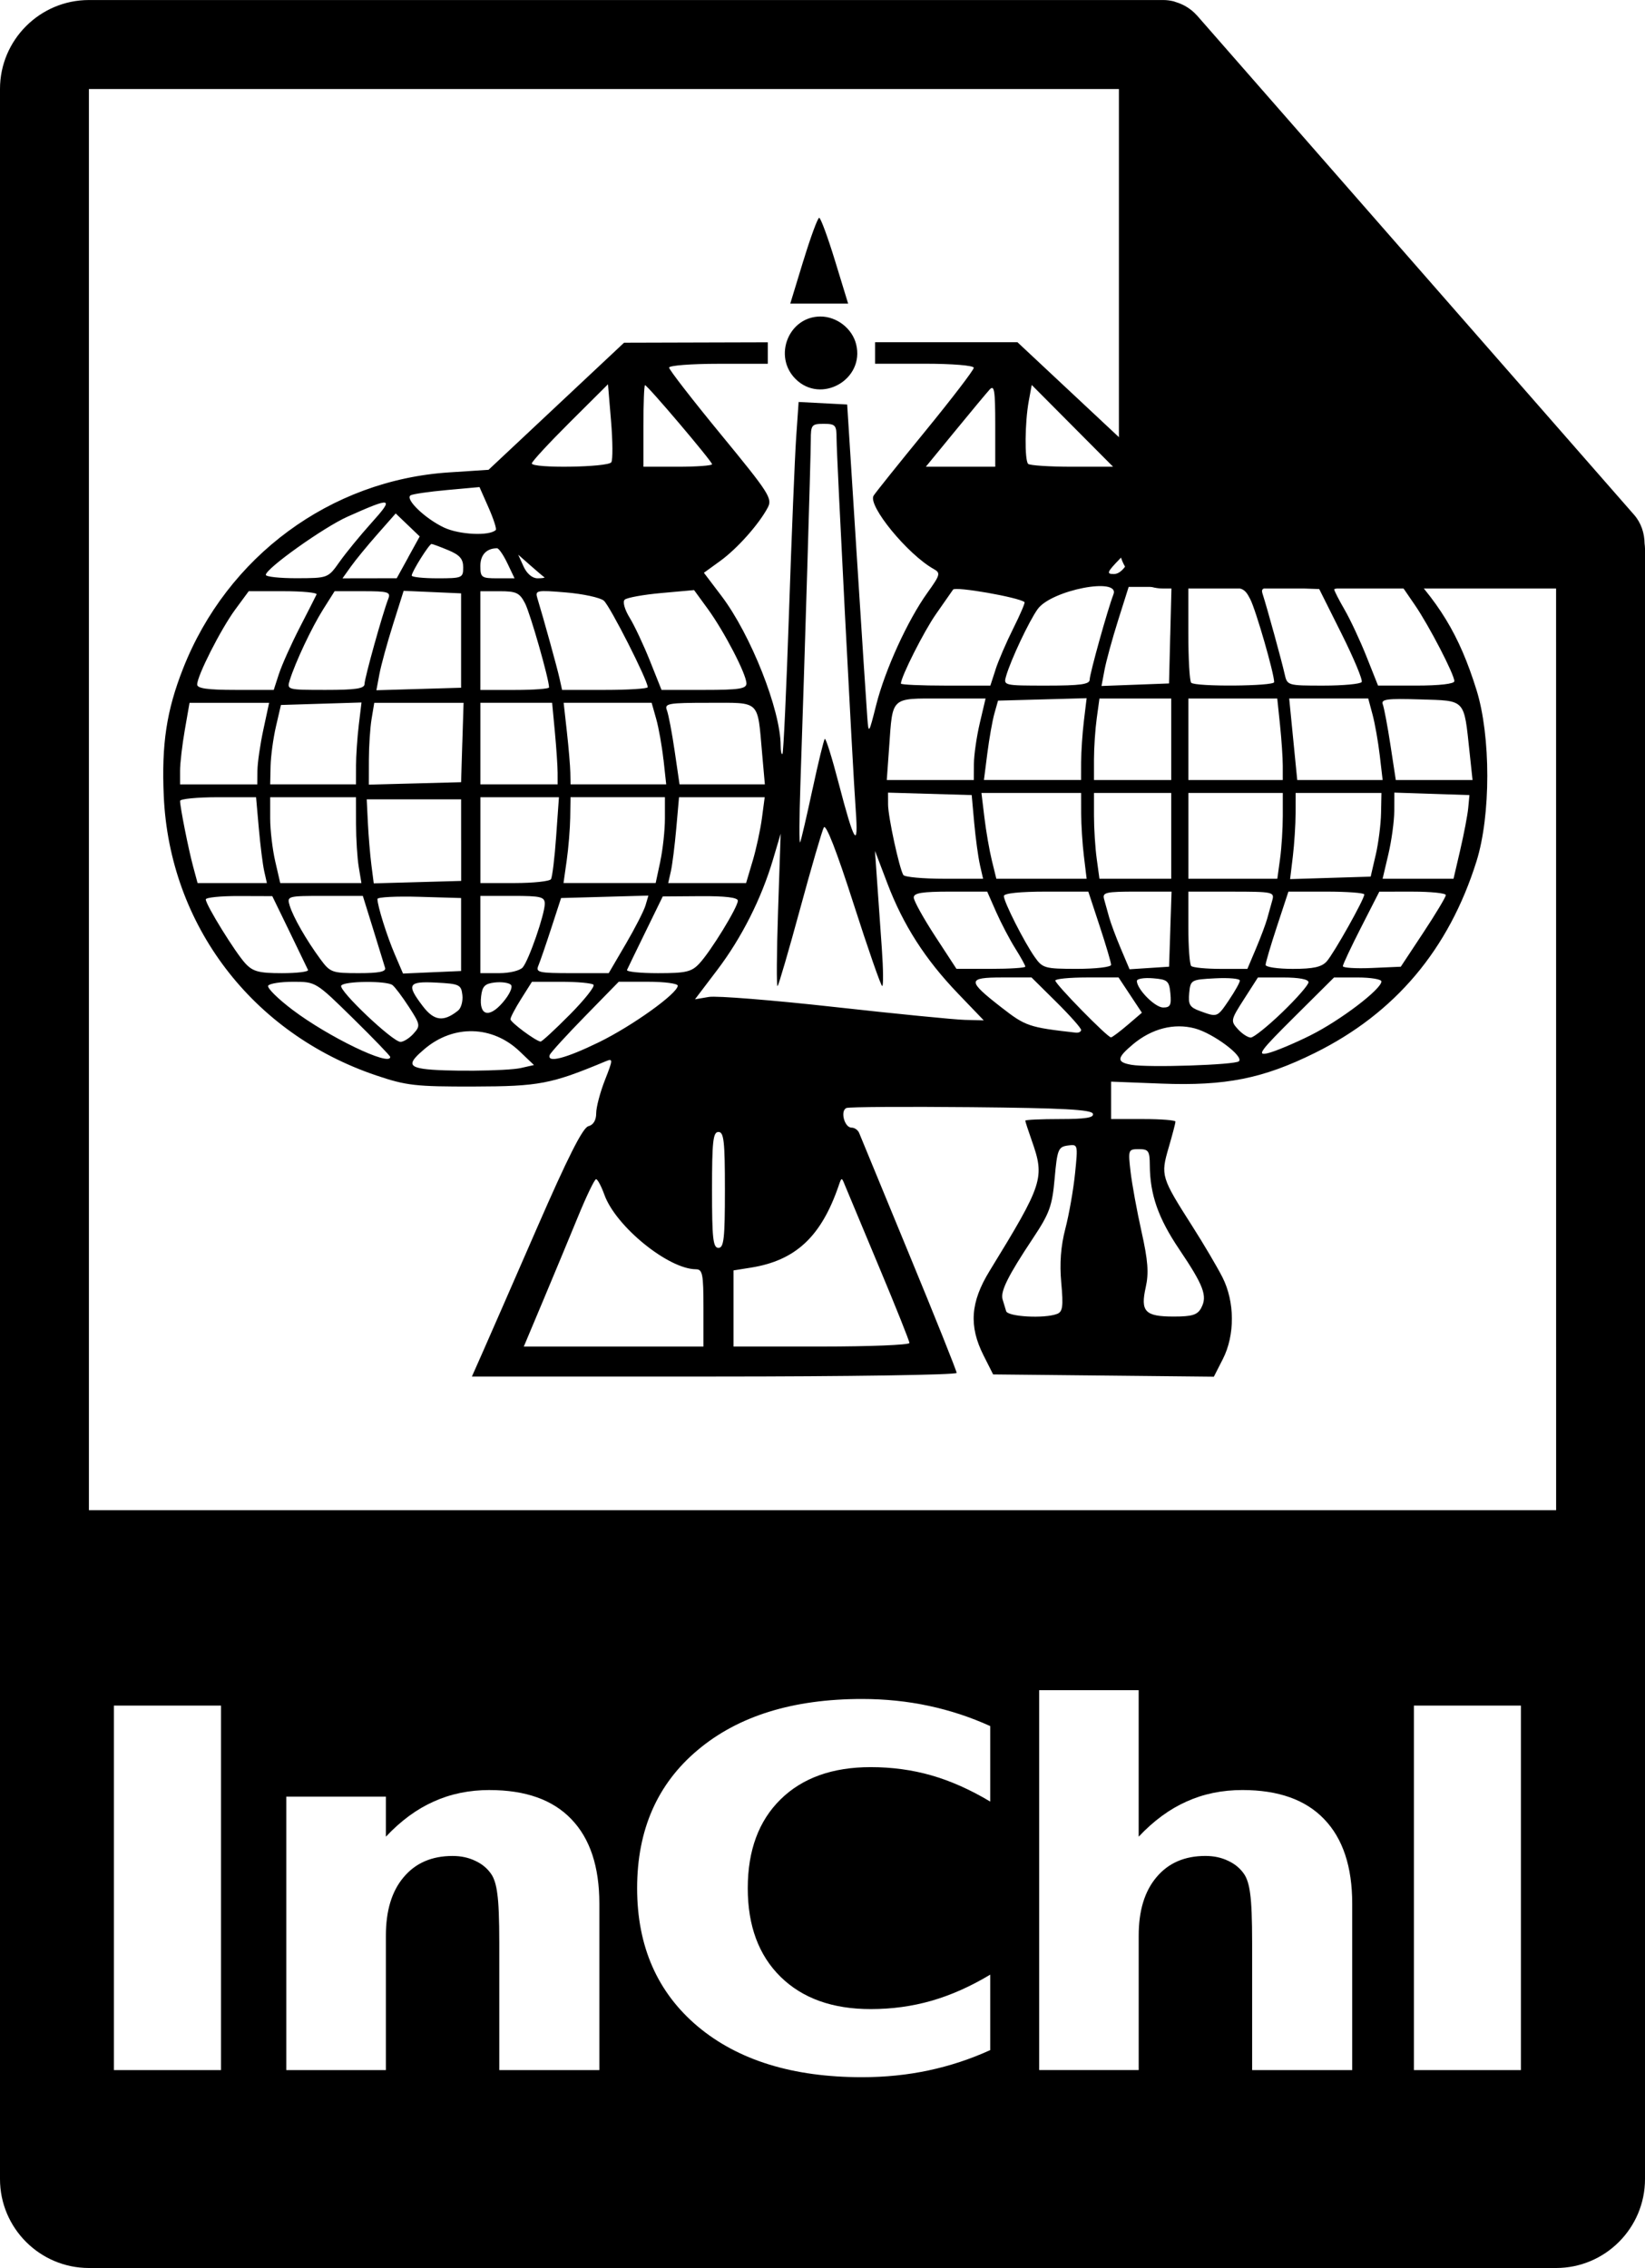 <?xml version="1.0" encoding="UTF-8" standalone="no"?>
<!-- Created with Inkscape (http://www.inkscape.org/) -->

<svg
   xmlns:dc="http://purl.org/dc/elements/1.1/"
   xmlns:cc="http://creativecommons.org/ns#"
   xmlns:rdf="http://www.w3.org/1999/02/22-rdf-syntax-ns#"
   xmlns:svg="http://www.w3.org/2000/svg"
   xmlns="http://www.w3.org/2000/svg"
   xmlns:sodipodi="http://sodipodi.sourceforge.net/DTD/sodipodi-0.dtd"
   xmlns:inkscape="http://www.inkscape.org/namespaces/inkscape"
   width="20.884mm"
   height="28.787mm"
   viewBox="0 0 74 102"
   id="svg7581"
   version="1.1"
   inkscape:version="0.91 r13725"
   inkscape:export-filename="/home/kerb/dev/idea/ambit-flaticon/export/inchi.png"
   inkscape:export-xdpi="46.220001"
   inkscape:export-ydpi="46.220001"
   sodipodi:docname="inchi.svg">
  <defs
     id="defs7583" />
  <sodipodi:namedview
     id="base"
     pagecolor="#ffffff"
     bordercolor="#666666"
     borderopacity="1.0"
     inkscape:pageopacity="0.0"
     inkscape:pageshadow="2"
     inkscape:zoom="7.1470588"
     inkscape:cx="13.353911"
     inkscape:cy="51"
     inkscape:document-units="px"
     inkscape:current-layer="layer1"
     showgrid="false"
     fit-margin-top="0"
     fit-margin-left="0"
     fit-margin-right="0"
     fit-margin-bottom="0"
     inkscape:window-width="1280"
     inkscape:window-height="960"
     inkscape:window-x="0"
     inkscape:window-y="27"
     inkscape:window-maximized="1" />
  <g
     inkscape:label="Layer 1"
     inkscape:groupmode="layer"
     id="layer1"
     transform="translate(-308.714,-475.648)">
    <g
       transform="translate(102.302,195.447)"
       id="g6556">
      <path
         id="path5815"
         d="m 228.131,341.001 c 0.27,-0.61 1.369,-3.123 2.441,-5.583 1.375,-3.154 2.054,-4.501 2.305,-4.566 0.228,-0.06 0.355,-0.27 0.355,-0.586 0,-0.271 0.177,-0.941 0.392,-1.489 0.364,-0.924 0.368,-0.985 0.048,-0.852 -2.469,1.031 -3,1.133 -5.942,1.14 -2.626,0.006 -3.035,-0.04 -4.397,-0.5 -5.581,-1.885 -9.296,-6.768 -9.554,-12.561 -0.104,-2.338 0.124,-3.848 0.87,-5.741 1.987,-5.047 6.629,-8.469 11.963,-8.818 l 1.777,-0.116 3.048,-2.858 3.048,-2.858 3.233,-0.009 3.233,-0.009 0,0.483 0,0.483 -2.22,0 c -1.221,0 -2.22,0.077 -2.22,0.171 0,0.094 1.052,1.451 2.337,3.014 2.177,2.649 2.32,2.874 2.097,3.29 -0.405,0.756 -1.374,1.842 -2.139,2.396 l -0.729,0.528 0.79,1.042 c 1.32,1.74 2.662,5.135 2.662,6.732 0,0.25 0.037,0.417 0.082,0.372 0.045,-0.045 0.177,-2.904 0.294,-6.354 0.116,-3.449 0.262,-6.992 0.322,-7.873 l 0.111,-1.601 1.092,0.057 1.092,0.057 0.423,6.659 c 0.233,3.663 0.45,7.007 0.483,7.431 0.058,0.746 0.071,0.727 0.4,-0.579 0.399,-1.582 1.415,-3.806 2.304,-5.045 0.579,-0.807 0.601,-0.889 0.283,-1.067 -1.174,-0.657 -2.977,-2.857 -2.704,-3.299 0.081,-0.132 1.128,-1.438 2.327,-2.904 1.198,-1.466 2.179,-2.747 2.179,-2.847 0,-0.104 -0.954,-0.183 -2.22,-0.183 l -2.22,0 0,-0.483 0,-0.483 3.203,0 3.203,0 2.992,2.799 2.992,2.799 1.478,0.003 c 2.132,0.005 3.924,0.442 6.014,1.466 1.559,0.764 2.094,1.162 3.575,2.658 1.915,1.934 2.821,3.423 3.597,5.909 0.649,2.08 0.649,5.645 -3.8e-4,7.714 -1.246,3.966 -3.66,6.828 -7.268,8.614 -2.331,1.154 -4.018,1.491 -6.9,1.38 l -2.268,-0.088 0,0.841 0,0.841 1.448,0 c 0.796,0 1.448,0.052 1.448,0.115 0,0.063 -0.139,0.595 -0.31,1.181 -0.361,1.24 -0.335,1.325 1.071,3.529 0.508,0.796 1.115,1.825 1.35,2.287 0.561,1.105 0.569,2.605 0.021,3.68 l -0.405,0.795 -4.965,-0.051 -4.965,-0.051 -0.434,-0.861 c -0.662,-1.313 -0.585,-2.389 0.269,-3.783 2.418,-3.942 2.498,-4.188 1.902,-5.876 -0.159,-0.451 -0.29,-0.853 -0.29,-0.893 0,-0.04 0.702,-0.072 1.56,-0.072 1.162,0 1.54,-0.061 1.48,-0.241 -0.061,-0.184 -1.366,-0.254 -5.466,-0.293 -2.962,-0.028 -5.489,-0.012 -5.615,0.036 -0.295,0.113 -0.099,0.884 0.226,0.884 0.136,0 0.289,0.109 0.342,0.241 0.053,0.133 1.061,2.578 2.24,5.434 1.18,2.856 2.145,5.267 2.145,5.356 0,0.09 -4.906,0.163 -10.903,0.163 l -10.903,0 0.492,-1.11 z m 9.926,-1.978 c 0,-1.525 -0.041,-1.737 -0.338,-1.739 -1.243,-0.007 -3.603,-1.925 -4.117,-3.347 -0.14,-0.388 -0.309,-0.705 -0.376,-0.705 -0.067,0 -0.433,0.76 -0.814,1.689 -0.381,0.929 -1.086,2.623 -1.565,3.764 l -0.872,2.075 4.041,0 4.041,0 0,-1.737 z m 9.265,1.576 c 0,-0.088 -0.616,-1.63 -1.369,-3.426 -0.753,-1.796 -1.439,-3.439 -1.525,-3.651 -0.155,-0.386 -0.155,-0.386 -0.288,0 -0.784,2.29 -1.935,3.366 -3.942,3.687 l -0.79,0.126 0,1.712 0,1.712 3.957,0 c 2.176,0 3.957,-0.072 3.957,-0.161 z m 6.643,-1.307 c 0.252,-0.097 0.285,-0.337 0.188,-1.399 -0.08,-0.879 -0.022,-1.647 0.185,-2.441 0.166,-0.637 0.361,-1.752 0.435,-2.478 0.133,-1.313 0.131,-1.32 -0.329,-1.255 -0.426,0.06 -0.473,0.177 -0.589,1.48 -0.111,1.247 -0.228,1.567 -0.986,2.707 -1.113,1.674 -1.461,2.374 -1.356,2.731 0.047,0.159 0.119,0.398 0.16,0.531 0.079,0.252 1.724,0.342 2.291,0.124 z m 6.486,-0.276 c 0.284,-0.531 0.106,-1.002 -0.992,-2.631 -0.944,-1.4 -1.315,-2.459 -1.323,-3.779 -0.004,-0.645 -0.058,-0.724 -0.494,-0.724 -0.476,0 -0.486,0.027 -0.372,1.013 0.064,0.557 0.286,1.769 0.492,2.692 0.291,1.301 0.334,1.864 0.191,2.503 -0.246,1.097 -0.034,1.32 1.257,1.32 0.84,0 1.07,-0.073 1.242,-0.393 z m -21.429,-5.301 c 0,-2.188 -0.046,-2.606 -0.29,-2.606 -0.243,0 -0.29,0.418 -0.29,2.606 0,2.188 0.046,2.606 0.29,2.606 0.243,0 0.29,-0.418 0.29,-2.606 z m -9.168,-5.485 0.579,-0.131 -0.645,-0.615 c -1.221,-1.166 -2.965,-1.213 -4.268,-0.116 -0.726,0.611 -0.738,0.798 -0.057,0.901 0.855,0.13 3.761,0.104 4.391,-0.038 z m 32.292,-0.302 c 0.222,-0.227 -1.155,-1.253 -1.979,-1.475 -0.941,-0.253 -1.949,0.007 -2.799,0.722 -0.726,0.611 -0.737,0.794 -0.057,0.914 0.763,0.134 4.674,0.004 4.835,-0.16 z m -38.179,-0.192 c 0,-0.051 -0.754,-0.832 -1.675,-1.737 -1.674,-1.644 -1.676,-1.645 -2.691,-1.645 -0.559,0 -1.065,0.079 -1.125,0.176 -0.06,0.097 0.434,0.587 1.098,1.088 1.614,1.22 4.392,2.559 4.392,2.118 z m 9.372,-0.655 c 1.509,-0.735 3.561,-2.205 3.561,-2.551 0,-0.097 -0.597,-0.177 -1.327,-0.177 l -1.327,0 -1.52,1.555 c -0.836,0.855 -1.549,1.637 -1.584,1.737 -0.133,0.376 0.712,0.159 2.198,-0.565 z m 32.031,-0.322 c 1.33,-0.663 3.185,-2.072 3.185,-2.42 0,-0.098 -0.48,-0.178 -1.066,-0.178 l -1.066,0 -1.781,1.77 c -1.548,1.538 -1.705,1.752 -1.202,1.636 0.318,-0.074 1.187,-0.437 1.93,-0.807 z m -40.356,-0.072 c 0.318,-0.352 0.308,-0.408 -0.21,-1.206 -0.299,-0.461 -0.631,-0.901 -0.738,-0.979 -0.278,-0.202 -2.178,-0.182 -2.305,0.025 -0.13,0.211 2.314,2.53 2.667,2.53 0.139,0 0.403,-0.166 0.586,-0.369 z m 7.024,-0.848 c 0.663,-0.669 1.146,-1.277 1.072,-1.351 -0.074,-0.074 -0.727,-0.134 -1.451,-0.134 l -1.317,0 -0.485,0.768 c -0.267,0.423 -0.484,0.835 -0.482,0.917 0.002,0.14 1.133,0.979 1.354,1.005 0.056,0.007 0.645,-0.536 1.308,-1.205 z m 25.098,0.458 0.644,-0.551 -0.525,-0.793 -0.525,-0.793 -1.422,0 c -0.782,0 -1.422,0.063 -1.422,0.14 0,0.164 2.354,2.566 2.504,2.555 0.056,-0.004 0.392,-0.256 0.746,-0.558 z m 6.959,-0.571 c 0.649,-0.625 1.18,-1.233 1.18,-1.351 0,-0.133 -0.433,-0.214 -1.138,-0.214 l -1.138,0 -0.623,0.971 c -0.602,0.938 -0.612,0.985 -0.28,1.351 0.189,0.209 0.451,0.38 0.581,0.38 0.131,0 0.769,-0.512 1.418,-1.137 z m -9.05,0.793 c 0,-0.083 -0.502,-0.648 -1.115,-1.255 l -1.115,-1.104 -1.313,0 c -1.589,0 -1.593,0.141 -0.042,1.347 1.088,0.847 1.238,0.897 3.345,1.135 0.133,0.015 0.241,-0.041 0.241,-0.124 z m -28.026,-0.87 c 0.138,-0.111 0.225,-0.426 0.193,-0.7 -0.054,-0.464 -0.136,-0.503 -1.168,-0.557 -1.278,-0.067 -1.361,0.078 -0.611,1.061 0.508,0.666 0.934,0.719 1.586,0.196 z m 22.484,-0.771 c -1.469,-1.53 -2.459,-3.073 -3.171,-4.944 l -0.559,-1.468 0.094,1.351 c 0.052,0.743 0.148,2.111 0.214,3.04 0.066,0.929 0.074,1.689 0.017,1.689 -0.056,0 -0.637,-1.668 -1.291,-3.706 -0.759,-2.367 -1.242,-3.605 -1.336,-3.426 -0.082,0.154 -0.561,1.8 -1.066,3.658 -0.505,1.858 -0.961,3.421 -1.013,3.474 -0.052,0.053 -0.043,-1.467 0.021,-3.378 l 0.117,-3.474 -0.344,1.16 c -0.523,1.763 -1.413,3.525 -2.515,4.977 l -0.995,1.311 0.626,-0.106 c 0.344,-0.058 2.884,0.145 5.644,0.452 2.76,0.307 5.401,0.568 5.869,0.58 l 0.851,0.022 -1.164,-1.212 z m -20.107,-0.387 c -0.093,-0.093 -0.418,-0.14 -0.723,-0.105 -0.45,0.051 -0.566,0.169 -0.618,0.621 -0.1,0.872 0.358,0.999 0.979,0.272 0.302,-0.353 0.457,-0.692 0.361,-0.788 z m 32.301,0.686 c 0.269,-0.396 0.49,-0.791 0.49,-0.878 0,-0.087 -0.499,-0.132 -1.11,-0.1 -1.089,0.057 -1.111,0.069 -1.169,0.666 -0.05,0.515 0.024,0.638 0.483,0.805 0.787,0.287 0.774,0.292 1.307,-0.492 z m -2.635,-0.293 c -0.055,-0.573 -0.123,-0.633 -0.784,-0.687 -0.398,-0.033 -0.724,0.021 -0.724,0.119 0,0.372 0.816,1.196 1.184,1.196 0.317,0 0.374,-0.109 0.324,-0.627 z m -38.794,-1.062 c -0.036,-0.08 -0.412,-0.859 -0.836,-1.732 l -0.771,-1.587 -1.496,-0.005 c -0.823,-0.003 -1.496,0.065 -1.496,0.151 0,0.246 1.335,2.403 1.784,2.884 0.339,0.363 0.609,0.434 1.643,0.434 0.68,0 1.208,-0.065 1.171,-0.145 z m 3.466,-0.097 c -0.039,-0.133 -0.28,-0.914 -0.535,-1.737 l -0.465,-1.496 -1.711,0 c -1.685,0 -1.709,0.007 -1.58,0.434 0.157,0.519 0.748,1.55 1.383,2.413 0.439,0.596 0.524,0.627 1.721,0.627 0.916,0 1.24,-0.066 1.189,-0.241 z m 3.42,-1.496 0,-1.641 -1.882,-0.055 c -1.035,-0.03 -1.881,0.013 -1.881,0.097 0.002,0.313 0.424,1.659 0.781,2.491 l 0.37,0.863 1.306,-0.057 1.306,-0.057 0,-1.641 z m 2.776,1.475 c 0.278,-0.335 0.988,-2.388 0.988,-2.856 0,-0.314 -0.17,-0.356 -1.448,-0.356 l -1.448,0 0,1.737 0,1.737 0.845,0 c 0.477,0 0.94,-0.114 1.063,-0.262 z m 4.628,-1.041 c 0.419,-0.717 0.821,-1.501 0.892,-1.744 l 0.13,-0.441 -1.964,0.055 -1.964,0.055 -0.44,1.351 c -0.242,0.743 -0.503,1.503 -0.581,1.689 -0.128,0.306 0.012,0.338 1.511,0.338 l 1.653,0 0.762,-1.303 z m 3.315,0.869 c 0.512,-0.546 1.731,-2.535 1.731,-2.824 0,-0.144 -0.565,-0.212 -1.689,-0.204 l -1.689,0.012 -0.772,1.581 c -0.425,0.869 -0.801,1.646 -0.836,1.725 -0.035,0.08 0.591,0.145 1.392,0.145 1.261,0 1.511,-0.058 1.863,-0.434 z m 14.663,0.141 c 0,-0.055 -0.204,-0.424 -0.453,-0.82 -0.249,-0.396 -0.635,-1.133 -0.858,-1.637 l -0.404,-0.917 -1.652,0 c -1.271,0 -1.652,0.061 -1.652,0.265 0,0.146 0.433,0.927 0.961,1.737 l 0.961,1.472 1.548,0 c 0.851,0 1.548,-0.045 1.548,-0.1 z m 3.86,-0.079 c 0,-0.099 -0.231,-0.881 -0.513,-1.737 l -0.513,-1.558 -1.9,0 c -1.178,0 -1.9,0.076 -1.9,0.199 0,0.264 0.916,2.073 1.389,2.744 0.355,0.503 0.455,0.531 1.905,0.531 0.842,0 1.531,-0.081 1.531,-0.18 z m 2.662,-1.606 0.056,-1.689 -1.565,0 c -1.397,0 -1.555,0.036 -1.47,0.338 0.052,0.186 0.154,0.555 0.228,0.82 0.074,0.265 0.31,0.899 0.526,1.409 l 0.392,0.926 0.889,-0.058 0.889,-0.058 0.056,-1.689 z m 3.855,0.869 c 0.213,-0.504 0.441,-1.112 0.506,-1.351 0.065,-0.239 0.168,-0.608 0.228,-0.82 0.104,-0.368 0.017,-0.386 -1.834,-0.386 l -1.943,0 0,1.608 c 0,0.885 0.058,1.666 0.129,1.737 0.071,0.071 0.668,0.129 1.327,0.129 l 1.199,0 0.388,-0.917 z m 3.182,0.579 c 0.324,-0.364 1.69,-2.796 1.69,-3.008 0,-0.071 -0.768,-0.129 -1.707,-0.129 l -1.707,0 -0.513,1.558 c -0.282,0.857 -0.513,1.638 -0.513,1.737 0,0.099 0.551,0.18 1.225,0.18 0.923,0 1.299,-0.083 1.525,-0.338 z m 4.344,-1.292 c 0.557,-0.843 1.013,-1.603 1.013,-1.689 0,-0.086 -0.673,-0.155 -1.496,-0.155 l -1.496,9.7e-4 -0.82,1.606 c -0.451,0.883 -0.82,1.669 -0.82,1.745 0,0.076 0.586,0.113 1.303,0.082 l 1.303,-0.057 1.013,-1.533 z m -52.141,-2.761 c -0.066,-0.292 -0.175,-1.161 -0.243,-1.93 l -0.124,-1.399 -1.709,0 c -0.94,0 -1.709,0.075 -1.709,0.167 0,0.279 0.375,2.164 0.587,2.952 l 0.2,0.741 1.559,0 1.559,0 -0.12,-0.531 z m 4.252,-0.193 c -0.066,-0.398 -0.121,-1.267 -0.122,-1.93 l -0.002,-1.206 -1.93,0 -1.93,0 0,0.95 c 0,0.523 0.102,1.391 0.226,1.93 l 0.226,0.98 1.826,0 1.826,0 -0.12,-0.724 z m 4.605,-1.206 0,-1.834 -2.123,0 -2.123,0 0.052,1.062 c 0.029,0.584 0.1,1.434 0.158,1.889 l 0.106,0.827 1.966,-0.055 1.966,-0.055 0,-1.834 z m 4.043,1.754 c 0.06,-0.097 0.165,-0.965 0.233,-1.93 l 0.125,-1.754 -1.766,0 -1.766,0 0,1.93 0,1.93 1.533,0 c 0.843,0 1.582,-0.079 1.642,-0.176 z m 4.916,-0.799 c 0.115,-0.536 0.209,-1.405 0.209,-1.93 l 0,-0.956 -2.123,0 -2.123,0 -0.014,0.917 c -0.008,0.504 -0.079,1.373 -0.158,1.93 l -0.144,1.013 2.073,0 2.073,0 0.209,-0.975 z m 4.155,-0.013 c 0.161,-0.543 0.35,-1.412 0.418,-1.93 l 0.125,-0.942 -1.927,0 -1.927,0 -0.124,1.399 c -0.068,0.77 -0.177,1.638 -0.243,1.93 l -0.12,0.531 1.752,0 1.752,0 0.293,-0.988 z m 10.225,0.168 c -0.079,-0.345 -0.194,-1.192 -0.257,-1.882 l -0.113,-1.255 -1.882,-0.055 -1.882,-0.055 0.002,0.538 c 0.003,0.56 0.505,2.872 0.687,3.167 0.058,0.093 0.888,0.169 1.846,0.169 l 1.741,0 -0.143,-0.627 z m 4.677,-0.386 c -0.067,-0.557 -0.122,-1.426 -0.123,-1.93 l -0.002,-0.917 -2.242,0 -2.242,0 0.134,1.11 c 0.073,0.61 0.224,1.479 0.335,1.93 l 0.201,0.82 2.031,0 2.031,0 -0.122,-1.013 z m 3.928,-0.917 0,-1.93 -1.737,0 -1.737,0 0,1.035 c 0,0.569 0.055,1.438 0.123,1.93 l 0.123,0.896 1.614,0 1.614,0 0,-1.93 z m 4.896,1.035 c 0.068,-0.493 0.123,-1.361 0.123,-1.93 l 0,-1.035 -2.123,0 -2.123,0 0,1.93 0,1.93 2,0 2,0 0.123,-0.896 z m 4.301,-0.166 c 0.123,-0.531 0.232,-1.378 0.242,-1.882 l 0.018,-0.917 -1.93,0 -1.93,0 -0.002,0.917 c -9.7e-4,0.504 -0.057,1.376 -0.124,1.938 l -0.123,1.021 1.812,-0.056 1.812,-0.056 0.224,-0.965 z m 3.805,-0.241 c 0.167,-0.717 0.329,-1.563 0.359,-1.882 l 0.054,-0.579 -1.689,-0.056 -1.689,-0.056 -0.003,0.828 c -0.002,0.455 -0.121,1.327 -0.264,1.938 l -0.261,1.11 1.595,0 1.595,0 0.304,-1.303 z m -29.139,-2.718 c 0.258,-1.203 0.507,-2.224 0.553,-2.27 0.046,-0.046 0.327,0.852 0.624,1.994 0.705,2.705 0.898,3.008 0.768,1.208 -0.144,-1.99 -0.863,-15.934 -0.863,-16.729 0,-0.586 -0.051,-0.643 -0.579,-0.643 -0.541,0 -0.579,0.048 -0.579,0.726 0,0.705 -0.275,9.811 -0.468,15.487 -0.052,1.539 -0.057,2.712 -0.011,2.606 0.047,-0.106 0.296,-1.177 0.554,-2.38 z m -24.969,-0.853 c 0.003,-0.345 0.123,-1.17 0.266,-1.834 l 0.259,-1.206 -1.79,0 -1.79,0 -0.213,1.222 c -0.117,0.672 -0.213,1.497 -0.213,1.834 l 0,0.612 1.737,0 1.737,0 0.006,-0.627 z m 4.434,-0.193 c 9.6e-4,-0.451 0.057,-1.28 0.124,-1.841 l 0.123,-1.021 -1.812,0.056 -1.812,0.056 -0.224,0.965 c -0.123,0.531 -0.232,1.334 -0.242,1.785 l -0.018,0.82 1.93,0 1.93,0 0.002,-0.82 z m 4.783,-1.062 0.056,-1.785 -2.009,0 -2.009,0 -0.12,0.724 c -0.066,0.398 -0.121,1.226 -0.122,1.84 l -0.002,1.116 2.075,-0.055 2.075,-0.055 0.055,-1.785 z m 4.286,1.351 c -7.9e-4,-0.292 -0.057,-1.117 -0.124,-1.834 l -0.123,-1.303 -1.613,0 -1.613,0 0,1.834 0,1.834 1.737,0 1.737,0 -0.001,-0.531 z m 4.761,-0.579 c -0.067,-0.61 -0.213,-1.436 -0.326,-1.834 l -0.205,-0.724 -1.979,0 -1.979,0 0.145,1.303 c 0.08,0.717 0.149,1.542 0.155,1.834 l 0.011,0.531 2.151,0 2.151,0 -0.121,-1.11 z m 4.438,-0.29 c -0.215,-2.421 -0.053,-2.268 -2.388,-2.268 -1.849,0 -2.014,0.029 -1.894,0.338 0.072,0.186 0.229,1.011 0.349,1.834 l 0.219,1.496 1.919,0 1.919,0 -0.124,-1.399 z m 9.528,0.483 c 0.002,-0.398 0.121,-1.223 0.264,-1.834 l 0.261,-1.11 -1.981,0 c -2.305,0 -2.194,-0.102 -2.356,2.171 l -0.107,1.496 1.958,0 1.958,0 0.003,-0.724 z m 4.824,-0.097 c 9.7e-4,-0.451 0.057,-1.28 0.124,-1.841 l 0.123,-1.02 -1.993,0.055 -1.993,0.055 -0.163,0.579 c -0.09,0.318 -0.232,1.122 -0.317,1.785 l -0.154,1.206 2.185,0 2.185,0 0.002,-0.82 z m 4.052,-1.013 0,-1.834 -1.614,0 -1.614,0 -0.123,0.896 c -0.068,0.493 -0.123,1.318 -0.123,1.834 l 0,0.938 1.737,0 1.737,0 0,-1.834 z m 5.018,1.186 c 0,-0.356 -0.056,-1.181 -0.124,-1.834 l -0.124,-1.186 -1.999,0 -1.999,0 0,1.834 0,1.834 2.123,0 2.123,0 0,-0.647 z m 4.363,-0.463 c -0.071,-0.61 -0.217,-1.436 -0.324,-1.834 l -0.194,-0.724 -1.778,-2e-4 -1.778,-1.9e-4 0.181,1.834 0.181,1.834 1.921,0 1.921,0 -0.13,-1.11 z m 4.041,-0.136 c -0.26,-2.428 -0.156,-2.316 -2.216,-2.38 -1.505,-0.047 -1.778,-0.01 -1.688,0.224 0.059,0.154 0.215,0.983 0.346,1.841 l 0.239,1.561 1.726,0 1.726,0 -0.133,-1.246 z m -53.559,-3.531 c 0.129,-0.398 0.548,-1.332 0.93,-2.075 0.383,-0.743 0.725,-1.416 0.761,-1.496 0.036,-0.08 -0.636,-0.145 -1.493,-0.145 l -1.559,0 -0.604,0.82 c -0.648,0.88 -1.715,2.981 -1.715,3.378 -1.2e-4,0.175 0.473,0.241 1.722,0.241 l 1.722,0 0.235,-0.724 z m 3.849,0.456 c 0,-0.262 0.809,-3.162 1.069,-3.834 0.117,-0.301 -0.01,-0.338 -1.142,-0.338 l -1.273,0 -0.515,0.815 c -0.514,0.815 -1.248,2.37 -1.504,3.19 -0.134,0.428 -0.112,0.434 1.615,0.434 1.364,0 1.75,-0.059 1.75,-0.268 z m 4.343,-1.952 0,-2.123 -1.292,-0.057 -1.292,-0.057 -0.477,1.509 c -0.262,0.83 -0.538,1.836 -0.613,2.236 l -0.136,0.726 1.905,-0.056 1.905,-0.056 0,-2.123 z m 3.957,2.107 c 0,-0.369 -0.845,-3.328 -1.08,-3.782 -0.245,-0.474 -0.393,-0.544 -1.145,-0.544 l -0.864,0 0,2.22 0,2.22 1.544,0 c 0.849,0 1.544,-0.051 1.544,-0.113 z m 4.439,-0.01 c 0,-0.312 -1.705,-3.67 -1.977,-3.893 -0.168,-0.138 -0.935,-0.304 -1.704,-0.368 -1.313,-0.11 -1.391,-0.095 -1.286,0.251 0.283,0.929 0.89,3.122 0.996,3.601 l 0.118,0.531 1.927,0 c 1.06,0 1.927,-0.055 1.927,-0.122 z m 4.439,-0.173 c 0,-0.411 -0.999,-2.335 -1.738,-3.349 l -0.616,-0.845 -1.477,0.133 c -0.812,0.073 -1.553,0.208 -1.646,0.3 -0.097,0.096 -2e-4,0.442 0.225,0.809 0.217,0.353 0.628,1.228 0.914,1.944 l 0.52,1.303 1.91,0 c 1.585,0 1.91,-0.05 1.91,-0.295 z m 11.207,-0.622 c 0.129,-0.398 0.489,-1.232 0.8,-1.853 0.311,-0.621 0.538,-1.152 0.504,-1.179 -0.268,-0.217 -3.11,-0.714 -3.214,-0.562 -0.07,0.103 -0.416,0.598 -0.768,1.1 -0.541,0.771 -1.579,2.828 -1.579,3.127 0,0.05 0.905,0.091 2.012,0.091 l 2.012,0 0.235,-0.724 z m 4.235,0.456 c 0,-0.262 0.809,-3.162 1.069,-3.834 0.309,-0.799 -2.799,-0.195 -3.41,0.663 -0.39,0.548 -1.197,2.258 -1.417,3.005 -0.127,0.43 -0.109,0.434 1.815,0.434 1.529,0 1.943,-0.057 1.943,-0.268 z m 3.625,-2 0.055,-2.171 -0.963,0 -0.963,0 -0.474,1.5 c -0.261,0.825 -0.535,1.828 -0.611,2.228 l -0.137,0.728 1.519,-0.057 1.519,-0.057 0.054,-2.171 z m 4.674,2.111 c 0,-0.391 -0.822,-3.241 -1.077,-3.734 -0.268,-0.518 -0.355,-0.549 -1.534,-0.549 l -1.25,0 0,2.091 c 0,1.15 0.058,2.149 0.129,2.22 0.186,0.186 3.732,0.159 3.732,-0.028 z m 3.937,-0.005 c 0.055,-0.089 -0.353,-1.066 -0.905,-2.171 l -1.005,-2.01 -1.328,-0.058 c -1.205,-0.052 -1.317,-0.025 -1.215,0.29 0.193,0.592 0.861,3.021 0.985,3.58 0.117,0.528 0.127,0.531 1.743,0.531 0.894,0 1.67,-0.073 1.725,-0.161 z m 4.169,-0.037 c 0,-0.301 -1.136,-2.492 -1.772,-3.421 l -0.563,-0.82 -1.535,0 c -0.844,0 -1.535,0.05 -1.535,0.11 0,0.061 0.211,0.473 0.468,0.917 0.257,0.444 0.701,1.393 0.986,2.109 l 0.518,1.303 1.717,0 c 1.047,0 1.717,-0.077 1.717,-0.199 z m -50.149,-5.368 c 0.285,-0.403 0.933,-1.195 1.441,-1.759 1.03,-1.145 0.926,-1.171 -1.087,-0.27 -1.074,0.481 -3.671,2.331 -3.671,2.615 0,0.085 0.63,0.153 1.399,0.151 1.399,-0.005 1.4,-0.005 1.918,-0.737 z m 3.088,-0.203 0.518,-0.939 -0.54,-0.517 -0.54,-0.517 -0.818,0.928 c -0.45,0.51 -0.989,1.167 -1.197,1.459 l -0.379,0.531 1.22,-0.002 1.22,-0.002 0.518,-0.939 z m 2.474,0.452 c 0,-0.379 -0.154,-0.557 -0.669,-0.772 -0.368,-0.154 -0.709,-0.28 -0.756,-0.28 -0.106,0 -0.891,1.252 -0.891,1.422 0,0.067 0.521,0.122 1.158,0.122 1.113,0 1.158,-0.019 1.158,-0.492 z m 1.988,-0.183 c -0.177,-0.372 -0.386,-0.676 -0.464,-0.676 -0.472,0 -0.752,0.295 -0.752,0.793 0,0.522 0.05,0.558 0.769,0.558 l 0.769,0 -0.322,-0.676 z m 1.663,0.627 c -0.044,-0.026 -0.327,-0.265 -0.628,-0.531 l -0.548,-0.483 0.241,0.531 c 0.146,0.323 0.393,0.531 0.628,0.531 0.213,0 0.351,-0.022 0.307,-0.048 z m 26.324,-0.82 c 0.177,-0.372 0.297,-0.676 0.267,-0.676 -0.03,0 -0.35,0.304 -0.71,0.676 -0.57,0.588 -0.605,0.676 -0.267,0.676 0.254,0 0.5,-0.234 0.71,-0.676 z m 1.873,0.117 c 0,-0.496 -0.28,-0.793 -0.746,-0.793 -0.137,0 -0.798,1.024 -0.798,1.236 0,0.063 0.347,0.115 0.772,0.115 0.723,0 0.772,-0.036 0.772,-0.558 z m 2.702,-0.214 c -0.435,-0.853 -0.456,-0.862 -1.322,-0.56 -0.493,0.172 -0.608,0.317 -0.608,0.772 0,0.556 0.007,0.56 1.162,0.56 l 1.162,0 -0.394,-0.772 z m 3.25,0.434 c -0.156,-0.186 -0.704,-0.841 -1.218,-1.455 l -0.934,-1.117 -0.543,0.52 -0.543,0.52 0.525,0.934 0.525,0.934 1.236,1.9e-4 c 1.157,1.9e-4 1.218,-0.021 0.952,-0.338 z m 2.757,-0.625 c -0.939,-0.856 -3.072,-2.07 -4.244,-2.416 -0.371,-0.11 -0.256,0.101 0.615,1.128 0.589,0.695 1.217,1.485 1.395,1.757 0.302,0.46 0.425,0.494 1.797,0.485 l 1.474,-0.009 -1.038,-0.946 z m -39.091,-1.018 c 0.046,-0.046 -0.101,-0.498 -0.325,-1.006 l -0.408,-0.923 -1.464,0.133 c -0.805,0.073 -1.541,0.18 -1.635,0.238 -0.265,0.164 0.643,1.041 1.499,1.447 0.688,0.327 2.054,0.392 2.334,0.111 z m 32.459,-0.562 c 0.606,-0.373 1.136,-1.064 0.955,-1.245 -0.048,-0.048 -0.815,-0.139 -1.705,-0.202 l -1.617,-0.114 -0.286,0.749 c -0.384,1.005 -0.37,1.095 0.19,1.258 0.68,0.197 1.724,0.008 2.463,-0.446 z m -27.261,-2.484 c 0.069,-0.111 0.063,-0.945 -0.013,-1.854 l -0.138,-1.652 -1.713,1.705 c -0.942,0.938 -1.713,1.772 -1.713,1.854 0,0.229 3.433,0.179 3.576,-0.053 z m 4.531,0.089 c 0,-0.129 -2.906,-3.555 -3.016,-3.555 -0.04,0 -0.072,0.825 -0.072,1.834 l 0,1.834 1.544,0 c 0.849,0 1.544,-0.051 1.544,-0.113 z m 12.739,-1.762 c 0,-1.57 -0.042,-1.829 -0.256,-1.592 -0.141,0.155 -0.843,0.999 -1.561,1.875 l -1.305,1.592 1.561,0 1.561,0 0,-1.875 z m 3.471,0.036 -1.83,-1.839 -0.134,0.729 c -0.175,0.952 -0.191,2.656 -0.027,2.82 0.071,0.071 0.959,0.129 1.975,0.129 l 1.846,0 -1.83,-1.839 z m -12.455,-2.109 c -1.021,-1.021 -0.308,-2.808 1.122,-2.808 0.734,0 1.427,0.538 1.604,1.246 0.398,1.584 -1.574,2.713 -2.726,1.562 z m 0.354,-5.317 c 0.324,-1.062 0.644,-1.93 0.71,-1.93 0.067,0 0.387,0.869 0.712,1.93 l 0.591,1.93 -1.302,0 -1.302,0 0.589,-1.93 z"
         style="fill:#000000"
         inkscape:connector-curvature="0"
         inkscape:export-filename="/home/kerb/dev/icons/ambit-flaticon/inchi.png"
         inkscape:export-xdpi="46.220001"
         inkscape:export-ydpi="46.220001" />
      <path
         inkscape:connector-curvature="0"
         id="path5819"
         d="m 210.412,280.201 c -2.205,0 -4,1.795 -4,4 l 0,94 c 0,2.206 1.795,4 4,4 l 66,0 c 2.207,0 4,-1.794 4,-4 l 0,-73.332 c 0,-0.075 -0.011,-0.151 -0.019,-0.225 -0.006,-0.468 -0.154,-0.93 -0.475,-1.295 L 260.25,280.885 c -0.004,-0.006 -0.01,-0.008 -0.016,-0.014 -0.117,-0.131 -0.252,-0.239 -0.396,-0.334 -0.043,-0.028 -0.086,-0.053 -0.131,-0.078 -0.127,-0.068 -0.258,-0.123 -0.395,-0.164 -0.037,-0.011 -0.07,-0.027 -0.107,-0.037 -0.15,-0.035 -0.303,-0.057 -0.459,-0.057 l -48.334,0 z m 0,4.002 46.334,0 0,20.465 c 0,1.104 0.895,2 2,2 l 17.666,0 0.002,41.451 -66.002,0 0,-63.916 z m 42.746,72.012 4.477,0 0,6.588 c 0.675,-0.717 1.394,-1.243 2.152,-1.58 0.759,-0.344 1.597,-0.518 2.514,-0.518 1.617,0 2.842,0.435 3.676,1.307 0.842,0.871 1.264,2.139 1.264,3.801 l 0,7.488 -4.502,0 0,-1.219 0,-4.492 c 0,-1.076 -0.029,-1.814 -0.088,-2.217 -0.05,-0.403 -0.142,-0.7 -0.275,-0.891 -0.175,-0.256 -0.413,-0.453 -0.713,-0.592 -0.3,-0.146 -0.642,-0.221 -1.025,-0.221 -0.934,0 -1.668,0.318 -2.201,0.955 -0.534,0.63 -0.801,1.505 -0.801,2.625 l 0,6.051 -4.477,0 0,-17.086 z m -7.967,0.395 c 1.042,0 2.043,0.104 3.002,0.309 0.959,0.205 1.88,0.508 2.764,0.91 l 0,3.395 c -0.892,-0.534 -1.772,-0.927 -2.639,-1.176 -0.867,-0.249 -1.779,-0.373 -2.738,-0.373 -1.717,0 -3.069,0.483 -4.053,1.449 -0.984,0.966 -1.477,2.298 -1.477,3.996 0,1.691 0.493,3.02 1.477,3.986 0.984,0.966 2.335,1.451 4.053,1.451 0.959,0 1.871,-0.126 2.738,-0.375 0.867,-0.249 1.747,-0.639 2.639,-1.174 l 0,3.393 c -0.884,0.403 -1.805,0.707 -2.764,0.912 -0.959,0.205 -1.96,0.307 -3.002,0.307 -3.11,0 -5.573,-0.76 -7.391,-2.283 -1.818,-1.53 -2.727,-3.603 -2.727,-6.217 0,-2.621 0.909,-4.692 2.727,-6.215 1.818,-1.53 4.281,-2.295 7.391,-2.295 z m -33.654,0.297 4.816,0 0,16.395 -4.816,0 0,-16.395 z m 58.479,0 4.814,0 0,16.395 -4.814,0 0,-16.395 z m -41.582,3.799 c 1.617,0 2.844,0.435 3.678,1.307 0.842,0.871 1.262,2.139 1.262,3.801 l 0,7.488 -4.502,0 0,-1.219 0,-4.514 c 0,-1.062 -0.029,-1.793 -0.088,-2.195 -0.05,-0.403 -0.142,-0.7 -0.275,-0.891 -0.175,-0.256 -0.413,-0.453 -0.713,-0.592 -0.3,-0.146 -0.642,-0.221 -1.025,-0.221 -0.934,0 -1.668,0.318 -2.201,0.955 -0.534,0.63 -0.799,1.505 -0.799,2.625 l 0,6.051 -4.479,0 0,-12.299 4.479,0 0,1.801 c 0.675,-0.717 1.392,-1.243 2.15,-1.58 0.759,-0.344 1.597,-0.518 2.514,-0.518 z" />
    </g>
  </g>
</svg>
